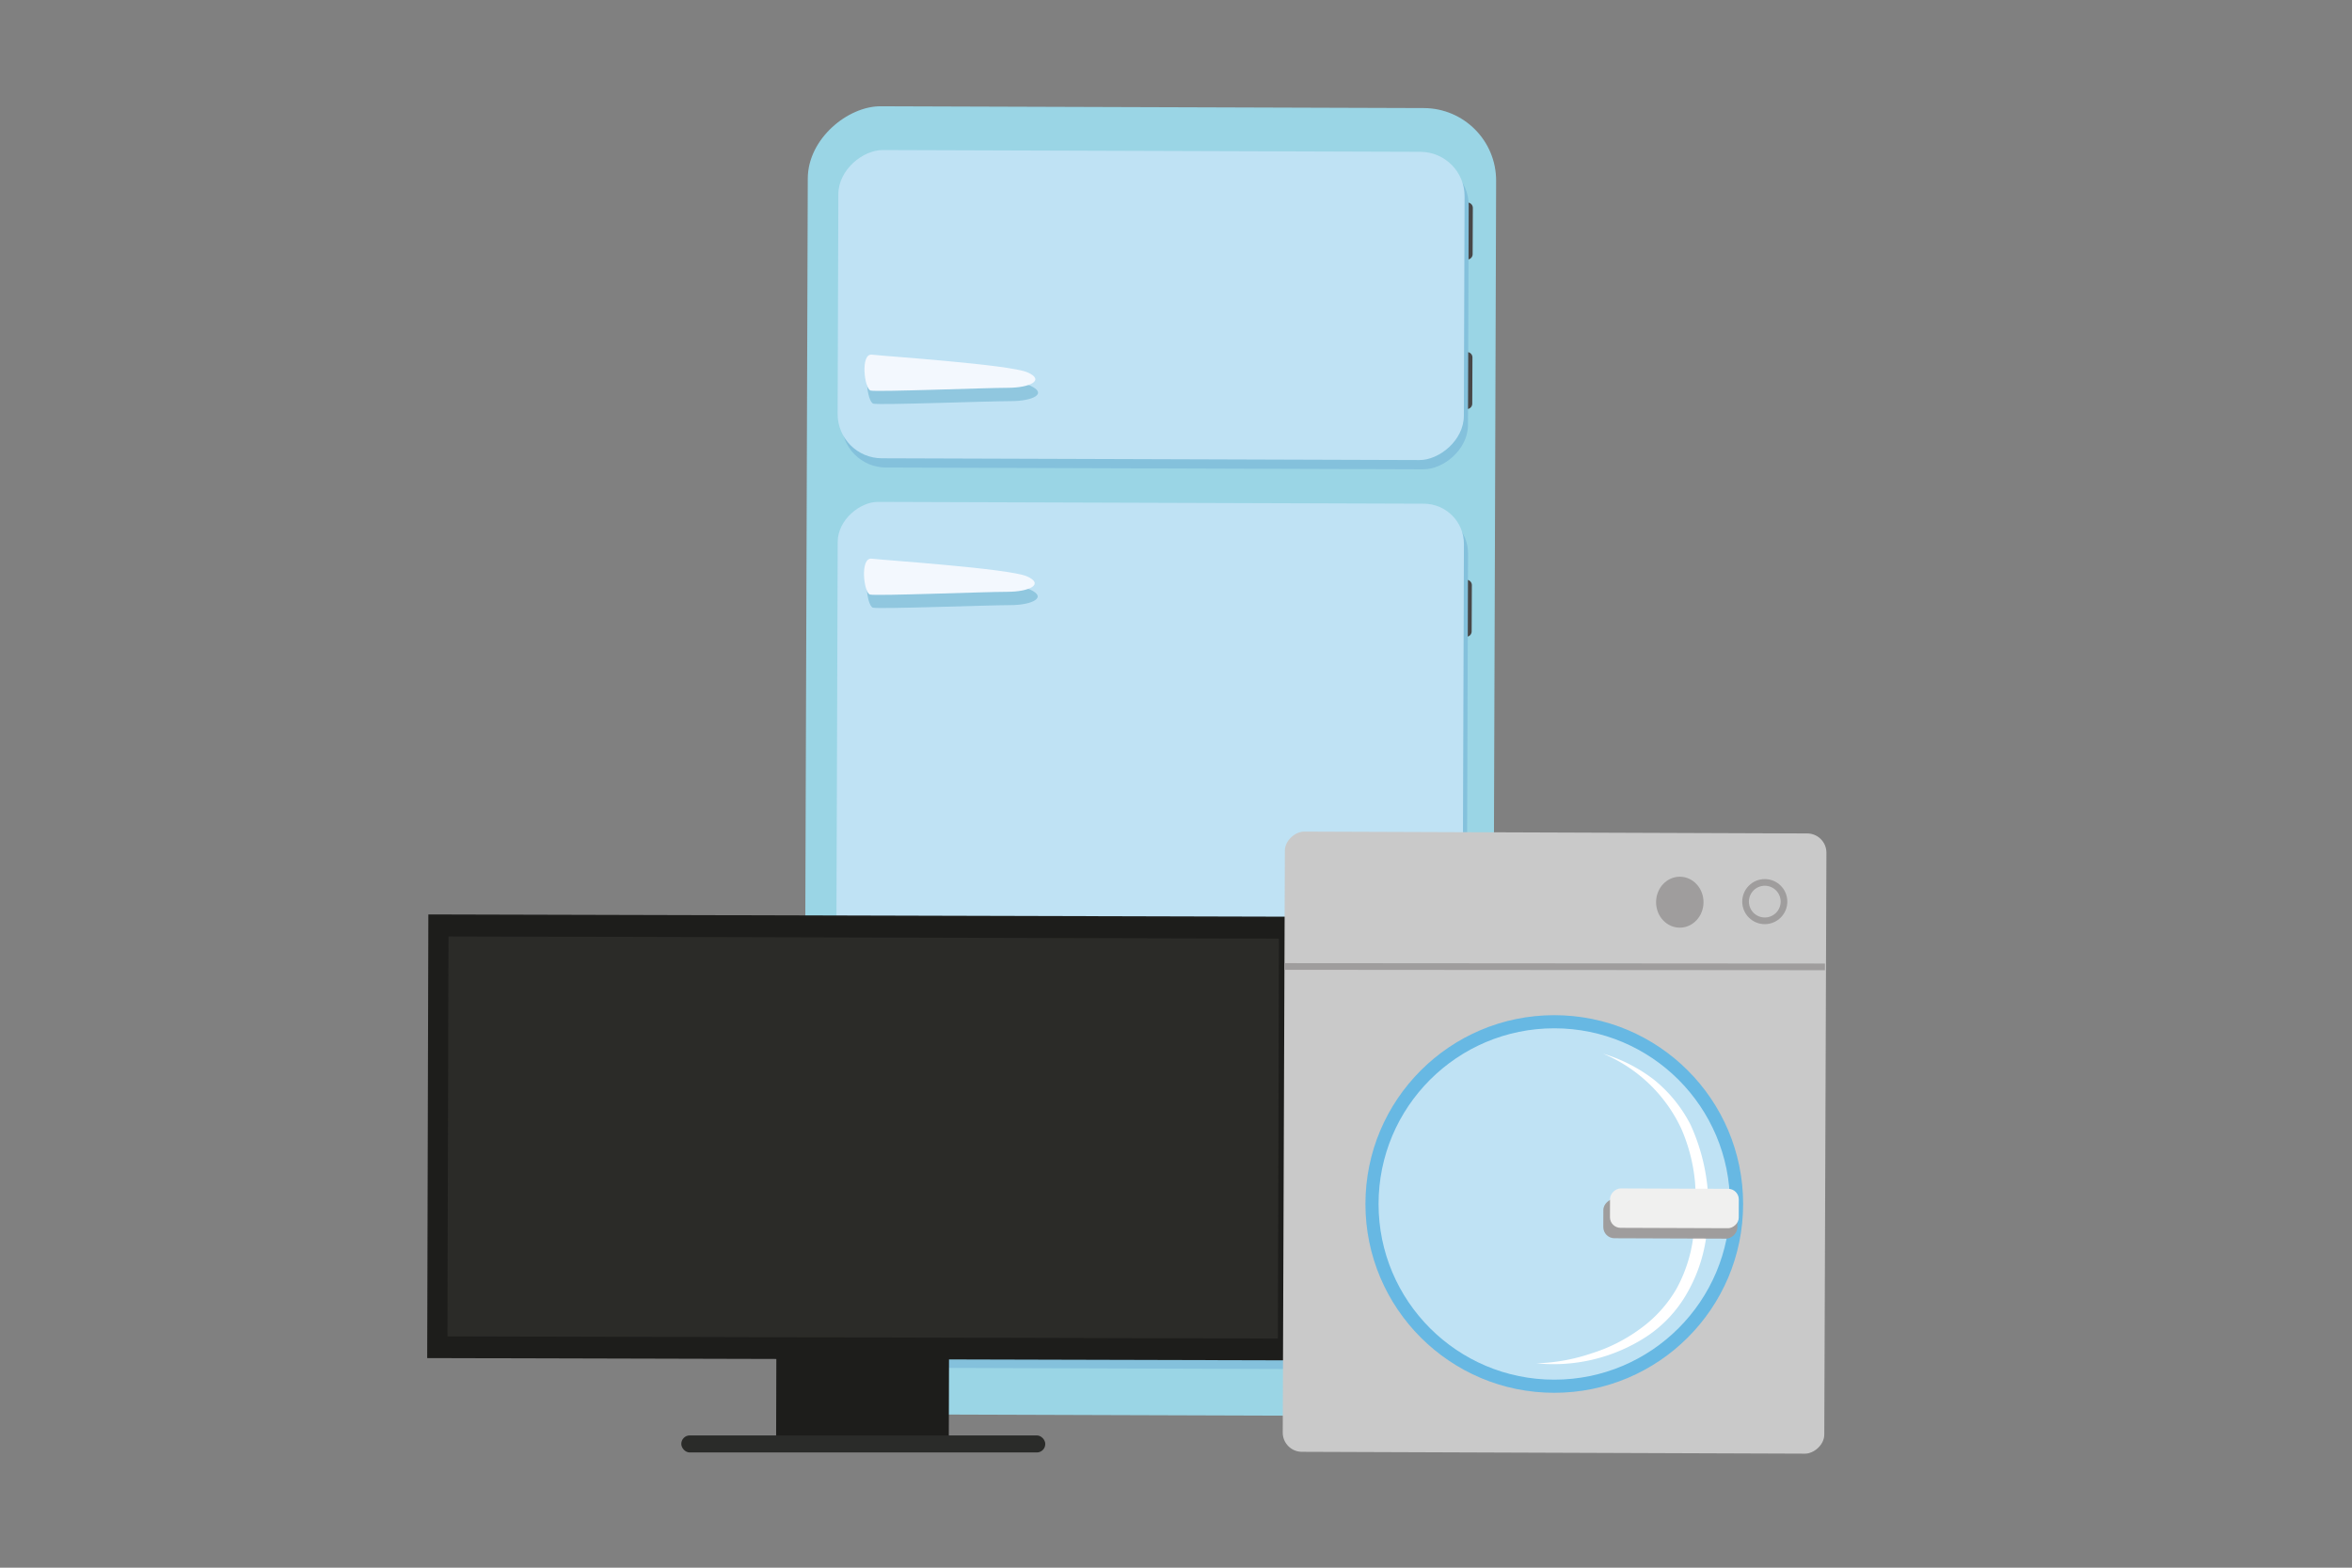 <svg xmlns="http://www.w3.org/2000/svg" viewBox="0 0 120 80"><rect x="0" y="0" width="120" height="80" fill="#808080" stroke="none"/><defs><style>.cls-1{isolation:isolate;}.cls-2{fill:#9ad5e5;}.cls-13,.cls-3{fill:none;}.cls-3{stroke:#484747;stroke-linecap:round;stroke-width:0.55px;}.cls-12,.cls-13,.cls-3{stroke-miterlimit:10;}.cls-4{fill:#84c1dc;}.cls-12,.cls-5{fill:#bfe2f4;}.cls-6{fill:#90c7df;}.cls-7{fill:#f3f8fe;}.cls-8{fill:#1d1d1b;}.cls-9{fill:#2b2b28;}.cls-10{fill:#2a2b29;}.cls-11{fill:#c9c9c9;}.cls-12{stroke:#67b8e3;stroke-width:0.67px;}.cls-13{stroke:#9f9d9d;stroke-width:0.34px;}.cls-14,.cls-16{fill:#9f9d9d;}.cls-15{fill:#fff;}.cls-16{mix-blend-mode:multiply;}.cls-17{fill:#f0f0ef;}</style></defs><g class="cls-1"><g id="Calque_1" data-name="Calque 1"><rect class="cls-2" x="25.3" y="21.29" width="66.75" height="35.12" rx="3.7" transform="translate(19.63 97.39) rotate(-89.81)"/><line class="cls-3" x1="74.87" y1="10.61" x2="74.86" y2="12.97"/><line class="cls-3" x1="74.85" y1="18.24" x2="74.84" y2="20.6"/><line class="cls-3" x1="74.82" y1="29.86" x2="74.81" y2="32.22"/><line class="cls-3" x1="74.74" y1="62.4" x2="74.73" y2="64.76"/><rect class="cls-4" x="51.07" y="0.07" width="15.73" height="31.95" rx="2.26" transform="translate(42.7 74.92) rotate(-89.81)"/><rect class="cls-4" x="37" y="32.01" width="43.7" height="31.95" rx="2.05" transform="translate(10.68 106.68) rotate(-89.81)"/><rect class="cls-5" x="50.86" y="-0.41" width="15.73" height="31.95" rx="2.26" transform="translate(42.97 74.24) rotate(-89.81)"/><rect class="cls-5" x="36.8" y="31.53" width="43.7" height="31.95" rx="2.05" transform="translate(10.95 106) rotate(-89.81)"/><path class="cls-6" d="M44.62,29.18c.55.08,7,.5,7.92.9s.13.8-1,.8-6.68.21-7,.13S44,29.1,44.62,29.18Z"/><path class="cls-6" d="M44.65,18.77c.54.08,7,.5,7.91.91s.14.79-1,.79-6.68.21-7,.13S44,18.69,44.65,18.77Z"/><path class="cls-7" d="M44.48,28.51c.54.07,7,.5,7.91.9s.14.79-1,.79-6.68.22-7,.14S43.86,28.43,44.48,28.51Z"/><path class="cls-7" d="M44.5,18.1c.55.07,7,.5,7.92.9s.13.79-1,.79-6.68.22-7,.14S43.88,18,44.5,18.1Z"/><rect class="cls-8" x="41.55" y="66.44" width="4.92" height="8.81" transform="translate(-26.95 114.68) rotate(-89.85)"/><rect class="cls-8" x="32.73" y="35.82" width="22.64" height="44.45" transform="translate(-14.11 101.94) rotate(-89.85)"/><rect class="cls-9" x="33.84" y="36.85" width="20.41" height="42.37" transform="translate(-14.11 101.94) rotate(-89.85)"/><rect class="cls-10" x="34.76" y="73.25" width="18.57" height="0.87" rx="0.43"/><rect class="cls-11" x="63.49" y="44.5" width="31.65" height="27.63" rx="0.98" transform="translate(20.71 137.41) rotate(-89.79)"/><circle class="cls-12" cx="79.3" cy="61.44" r="9.3"/><line class="cls-13" x1="65.53" y1="49.32" x2="93.11" y2="49.34"/><circle class="cls-13" cx="90.04" cy="46.01" r="0.98"/><ellipse class="cls-14" cx="85.71" cy="46.04" rx="1.3" ry="1.21" transform="translate(39.35 131.58) rotate(-89.79)"/><path class="cls-15" d="M78.39,69.57a9.56,9.56,0,0,0,2.82-.51,8.43,8.43,0,0,0,2.5-1.27,6.55,6.55,0,0,0,1.84-2.05,7.47,7.47,0,0,0,.84-2.61,13.24,13.24,0,0,0,.09-2.81,8.87,8.87,0,0,0-.69-2.7,7.66,7.66,0,0,0-4-3.85,8,8,0,0,1,2.6,1.33,7.14,7.14,0,0,1,1.86,2.29,10.14,10.14,0,0,1,.79,5.82,7.92,7.92,0,0,1-1,2.84A6.48,6.48,0,0,1,84,68.21,8.68,8.68,0,0,1,78.39,69.57Z"/><rect class="cls-16" x="84.22" y="58.78" width="2.01" height="6.84" rx="0.57" transform="translate(22.71 147.19) rotate(-89.79)"/><rect class="cls-17" x="84.42" y="58.38" width="2.01" height="6.57" rx="0.54" transform="translate(23.45 146.86) rotate(-89.79)"/></g></g></svg>